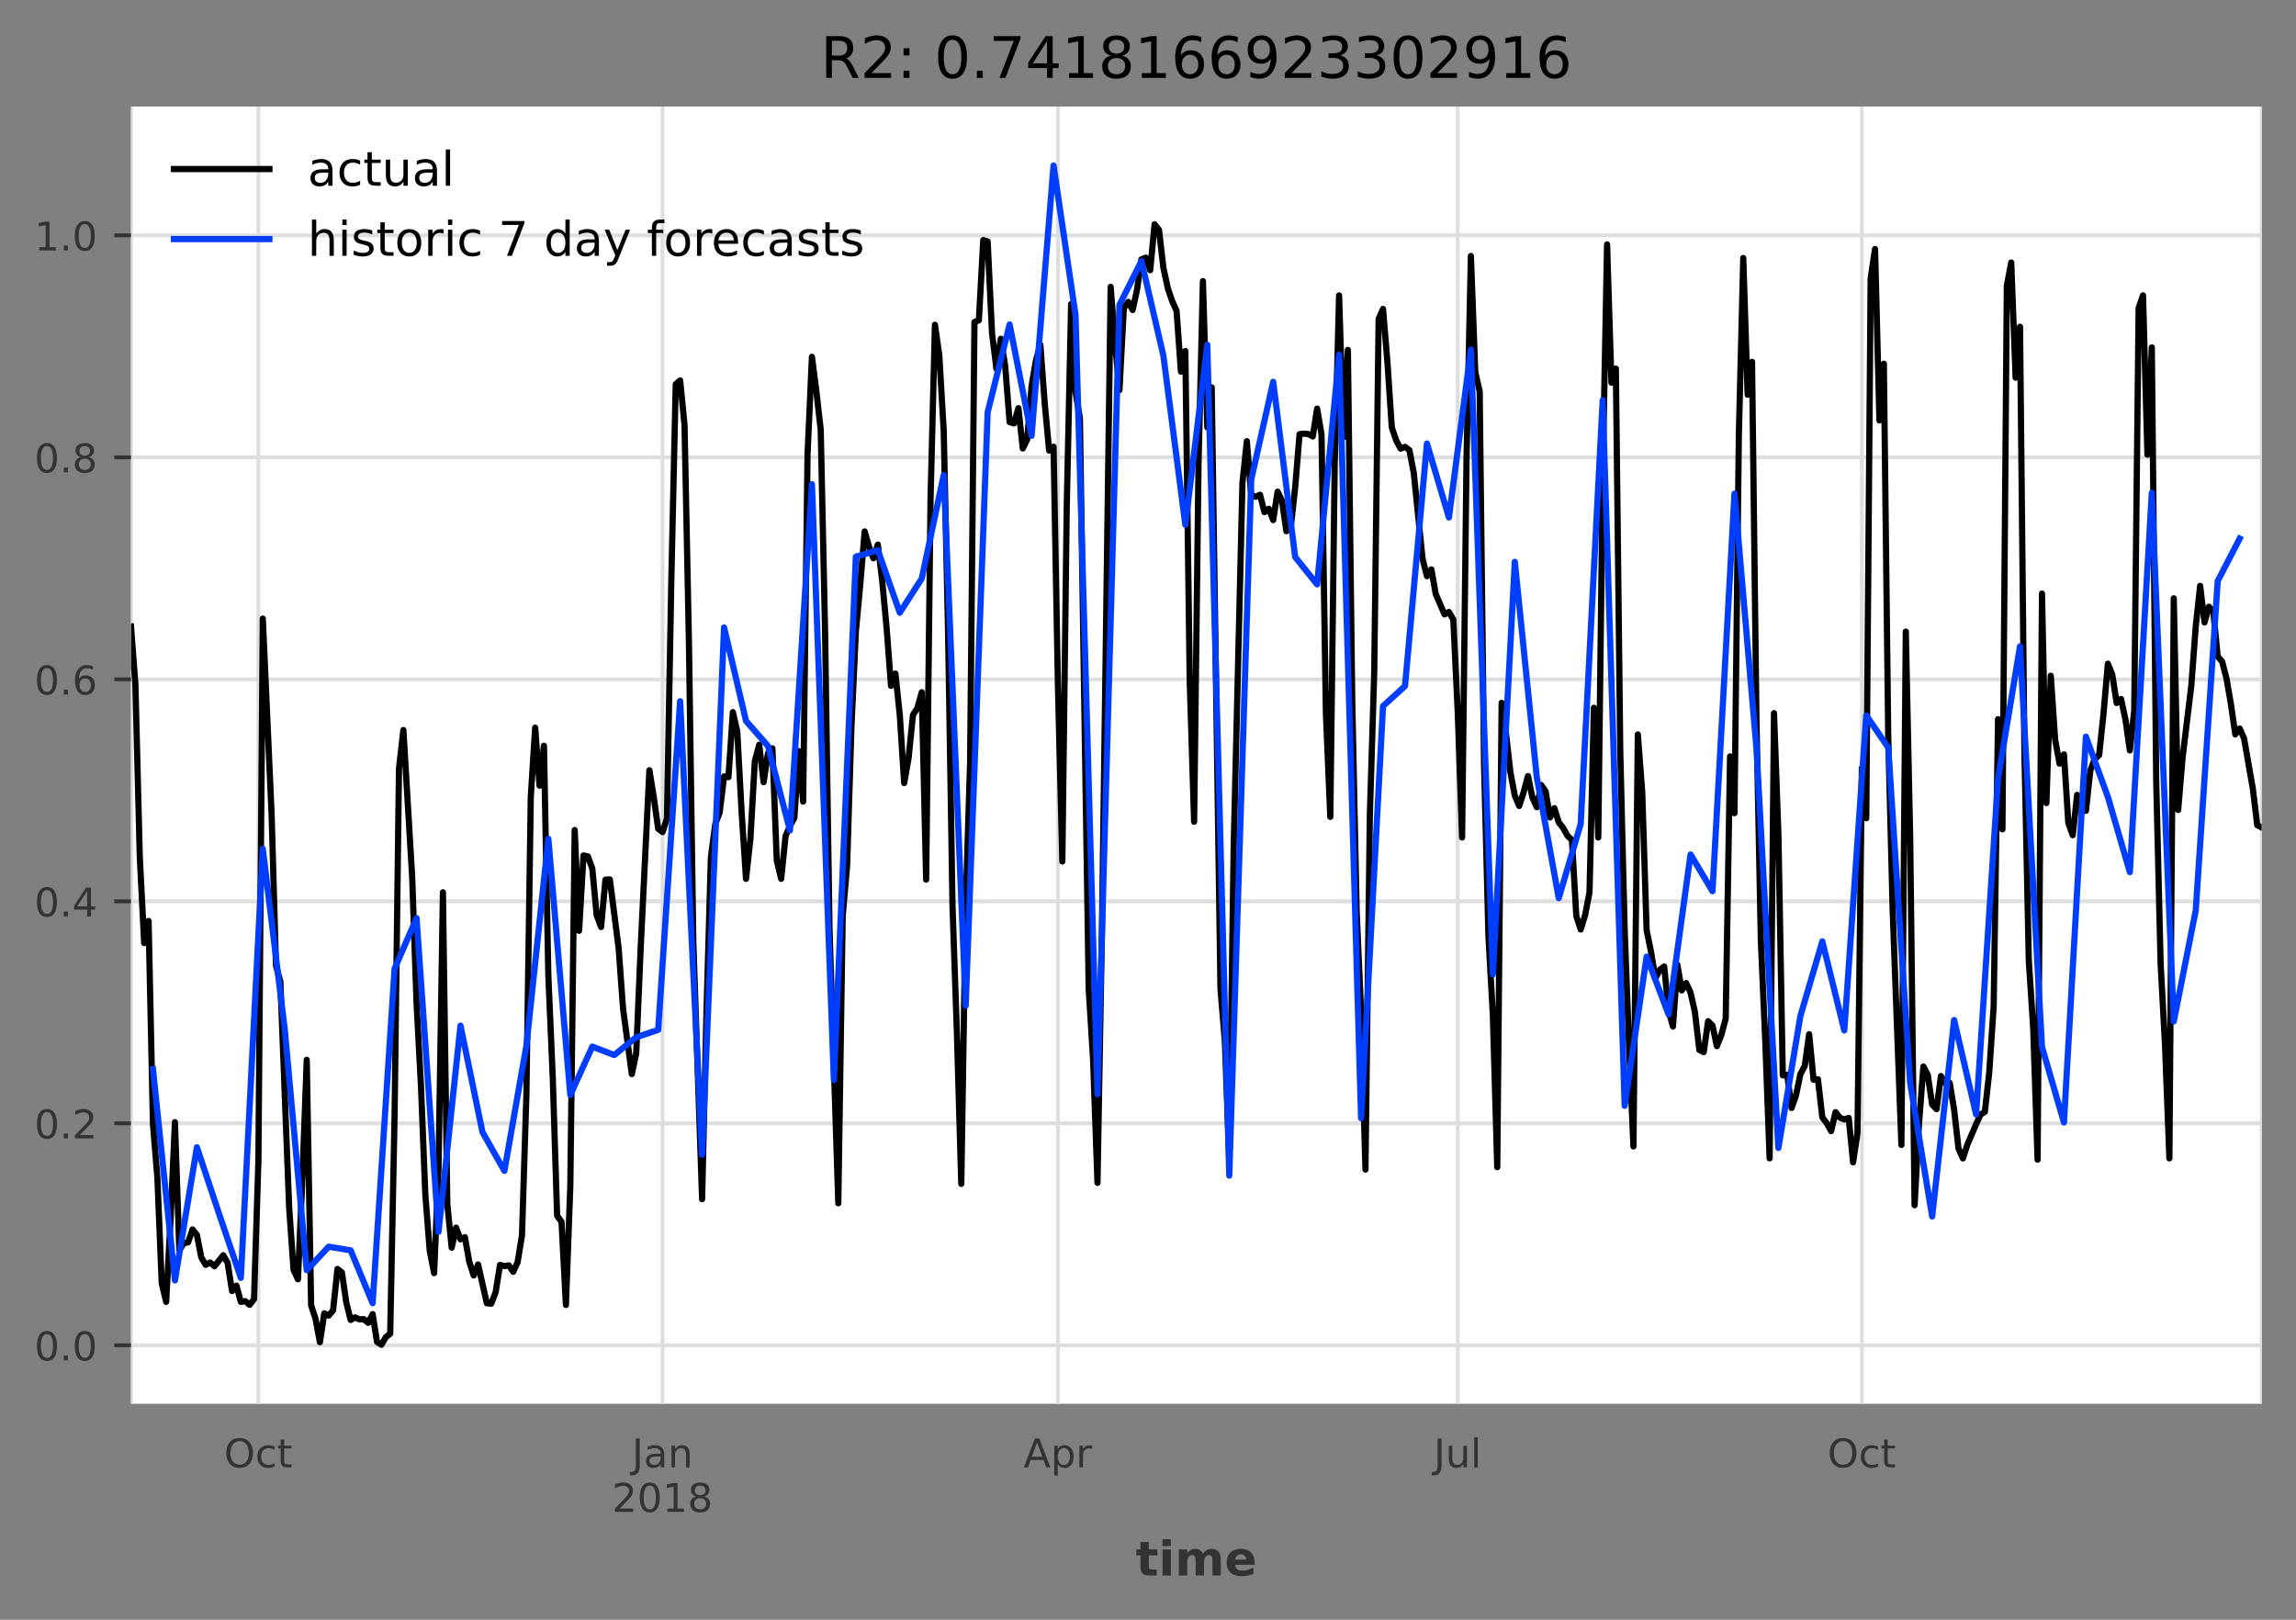 <?xml version="1.0" encoding="utf-8" standalone="no"?>
<!DOCTYPE svg PUBLIC "-//W3C//DTD SVG 1.1//EN"
  "http://www.w3.org/Graphics/SVG/1.1/DTD/svg11.dtd">
<!-- Created with matplotlib (https://matplotlib.org/) -->
<svg height="339.386pt" version="1.1" viewBox="0 0 481.047 339.386" width="481.047pt" xmlns="http://www.w3.org/2000/svg" xmlns:xlink="http://www.w3.org/1999/xlink">
 <rect x="0" y="0" width="481.047" height="339.386" fill="#808080" stroke="none"/>
 <defs>
  <style type="text/css">
*{stroke-linecap:butt;stroke-linejoin:round;}
  </style>
 </defs>
 <g id="figure_1">
  <g id="patch_1">
   <path d="M 0 339.386 
L 481.047 339.386 
L 481.047 0 
L 0 0 
z
" style="fill:none;"/>
  </g>
  <g id="axes_1">
   <g id="patch_2">
    <path d="M 27.447 294.118 
L 473.847 294.118 
L 473.847 22.318 
L 27.447 22.318 
z
" style="fill:#ffffff;"/>
   </g>
   <g id="matplotlib.axis_1">
    <g id="xtick_1">
     <g id="line2d_1">
      <path clip-path="url(#p803ce0ea42)" d="M 27.447 294.118 
L 27.447 22.318 
" style="fill:none;stroke:#dedede;stroke-linecap:square;stroke-width:0.8;"/>
     </g>
    </g>
    <g id="xtick_2">
     <g id="line2d_2">
      <path clip-path="url(#p803ce0ea42)" d="M 54.139 294.118 
L 54.139 22.318 
" style="fill:none;stroke:#dedede;stroke-linecap:square;stroke-width:0.8;"/>
     </g>
     <g id="text_1">
      <!-- Oct -->
      <defs>
       <path d="M 39.406 66.219 
Q 28.656 66.219 22.328 58.203 
Q 16.016 50.203 16.016 36.375 
Q 16.016 22.609 22.328 14.594 
Q 28.656 6.594 39.406 6.594 
Q 50.141 6.594 56.422 14.594 
Q 62.703 22.609 62.703 36.375 
Q 62.703 50.203 56.422 58.203 
Q 50.141 66.219 39.406 66.219 
z
M 39.406 74.219 
Q 54.734 74.219 63.906 63.938 
Q 73.094 53.656 73.094 36.375 
Q 73.094 19.141 63.906 8.859 
Q 54.734 -1.422 39.406 -1.422 
Q 24.031 -1.422 14.812 8.828 
Q 5.609 19.094 5.609 36.375 
Q 5.609 53.656 14.812 63.938 
Q 24.031 74.219 39.406 74.219 
z
" id="DejaVuSans-79"/>
       <path d="M 48.781 52.594 
L 48.781 44.188 
Q 44.969 46.297 41.141 47.344 
Q 37.312 48.391 33.406 48.391 
Q 24.656 48.391 19.812 42.844 
Q 14.984 37.312 14.984 27.297 
Q 14.984 17.281 19.812 11.734 
Q 24.656 6.203 33.406 6.203 
Q 37.312 6.203 41.141 7.25 
Q 44.969 8.297 48.781 10.406 
L 48.781 2.094 
Q 45.016 0.344 40.984 -0.531 
Q 36.969 -1.422 32.422 -1.422 
Q 20.062 -1.422 12.781 6.344 
Q 5.516 14.109 5.516 27.297 
Q 5.516 40.672 12.859 48.328 
Q 20.219 56 33.016 56 
Q 37.156 56 41.109 55.141 
Q 45.062 54.297 48.781 52.594 
z
" id="DejaVuSans-99"/>
       <path d="M 18.312 70.219 
L 18.312 54.688 
L 36.812 54.688 
L 36.812 47.703 
L 18.312 47.703 
L 18.312 18.016 
Q 18.312 11.328 20.141 9.422 
Q 21.969 7.516 27.594 7.516 
L 36.812 7.516 
L 36.812 0 
L 27.594 0 
Q 17.188 0 13.234 3.875 
Q 9.281 7.766 9.281 18.016 
L 9.281 47.703 
L 2.688 47.703 
L 2.688 54.688 
L 9.281 54.688 
L 9.281 70.219 
z
" id="DejaVuSans-116"/>
      </defs>
      <g style="fill:#333333;" transform="translate(46.938 307.448)scale(0.083 -0.083)">
       <use xlink:href="#DejaVuSans-79"/>
       <use x="78.711" xlink:href="#DejaVuSans-99"/>
       <use x="133.691" xlink:href="#DejaVuSans-116"/>
      </g>
     </g>
    </g>
    <g id="xtick_3">
     <g id="line2d_3">
      <path clip-path="url(#p803ce0ea42)" d="M 138.817 294.118 
L 138.817 22.318 
" style="fill:none;stroke:#dedede;stroke-linecap:square;stroke-width:0.8;"/>
     </g>
     <g id="text_2">
      <!-- Jan -->
      <defs>
       <path d="M 9.812 72.906 
L 19.672 72.906 
L 19.672 5.078 
Q 19.672 -8.109 14.672 -14.062 
Q 9.672 -20.016 -1.422 -20.016 
L -5.172 -20.016 
L -5.172 -11.719 
L -2.094 -11.719 
Q 4.438 -11.719 7.125 -8.047 
Q 9.812 -4.391 9.812 5.078 
z
" id="DejaVuSans-74"/>
       <path d="M 34.281 27.484 
Q 23.391 27.484 19.188 25 
Q 14.984 22.516 14.984 16.5 
Q 14.984 11.719 18.141 8.906 
Q 21.297 6.109 26.703 6.109 
Q 34.188 6.109 38.703 11.406 
Q 43.219 16.703 43.219 25.484 
L 43.219 27.484 
z
M 52.203 31.203 
L 52.203 0 
L 43.219 0 
L 43.219 8.297 
Q 40.141 3.328 35.547 0.953 
Q 30.953 -1.422 24.312 -1.422 
Q 15.922 -1.422 10.953 3.297 
Q 6 8.016 6 15.922 
Q 6 25.141 12.172 29.828 
Q 18.359 34.516 30.609 34.516 
L 43.219 34.516 
L 43.219 35.406 
Q 43.219 41.609 39.141 45 
Q 35.062 48.391 27.688 48.391 
Q 23 48.391 18.547 47.266 
Q 14.109 46.141 10.016 43.891 
L 10.016 52.203 
Q 14.938 54.109 19.578 55.047 
Q 24.219 56 28.609 56 
Q 40.484 56 46.344 49.844 
Q 52.203 43.703 52.203 31.203 
z
" id="DejaVuSans-97"/>
       <path d="M 54.891 33.016 
L 54.891 0 
L 45.906 0 
L 45.906 32.719 
Q 45.906 40.484 42.875 44.328 
Q 39.844 48.188 33.797 48.188 
Q 26.516 48.188 22.312 43.547 
Q 18.109 38.922 18.109 30.906 
L 18.109 0 
L 9.078 0 
L 9.078 54.688 
L 18.109 54.688 
L 18.109 46.188 
Q 21.344 51.125 25.703 53.562 
Q 30.078 56 35.797 56 
Q 45.219 56 50.047 50.172 
Q 54.891 44.344 54.891 33.016 
z
" id="DejaVuSans-110"/>
      </defs>
      <g style="fill:#333333;" transform="translate(132.397 307.448)scale(0.083 -0.083)">
       <use xlink:href="#DejaVuSans-74"/>
       <use x="29.492" xlink:href="#DejaVuSans-97"/>
       <use x="90.771" xlink:href="#DejaVuSans-110"/>
      </g>
      <!-- 2018 -->
      <defs>
       <path d="M 19.188 8.297 
L 53.609 8.297 
L 53.609 0 
L 7.328 0 
L 7.328 8.297 
Q 12.938 14.109 22.625 23.891 
Q 32.328 33.688 34.812 36.531 
Q 39.547 41.844 41.422 45.531 
Q 43.312 49.219 43.312 52.781 
Q 43.312 58.594 39.234 62.25 
Q 35.156 65.922 28.609 65.922 
Q 23.969 65.922 18.812 64.312 
Q 13.672 62.703 7.812 59.422 
L 7.812 69.391 
Q 13.766 71.781 18.938 73 
Q 24.125 74.219 28.422 74.219 
Q 39.75 74.219 46.484 68.547 
Q 53.219 62.891 53.219 53.422 
Q 53.219 48.922 51.531 44.891 
Q 49.859 40.875 45.406 35.406 
Q 44.188 33.984 37.641 27.219 
Q 31.109 20.453 19.188 8.297 
z
" id="DejaVuSans-50"/>
       <path d="M 31.781 66.406 
Q 24.172 66.406 20.328 58.906 
Q 16.5 51.422 16.5 36.375 
Q 16.5 21.391 20.328 13.891 
Q 24.172 6.391 31.781 6.391 
Q 39.453 6.391 43.281 13.891 
Q 47.125 21.391 47.125 36.375 
Q 47.125 51.422 43.281 58.906 
Q 39.453 66.406 31.781 66.406 
z
M 31.781 74.219 
Q 44.047 74.219 50.516 64.516 
Q 56.984 54.828 56.984 36.375 
Q 56.984 17.969 50.516 8.266 
Q 44.047 -1.422 31.781 -1.422 
Q 19.531 -1.422 13.062 8.266 
Q 6.594 17.969 6.594 36.375 
Q 6.594 54.828 13.062 64.516 
Q 19.531 74.219 31.781 74.219 
z
" id="DejaVuSans-48"/>
       <path d="M 12.406 8.297 
L 28.516 8.297 
L 28.516 63.922 
L 10.984 60.406 
L 10.984 69.391 
L 28.422 72.906 
L 38.281 72.906 
L 38.281 8.297 
L 54.391 8.297 
L 54.391 0 
L 12.406 0 
z
" id="DejaVuSans-49"/>
       <path d="M 31.781 34.625 
Q 24.75 34.625 20.719 30.859 
Q 16.703 27.094 16.703 20.516 
Q 16.703 13.922 20.719 10.156 
Q 24.75 6.391 31.781 6.391 
Q 38.812 6.391 42.859 10.172 
Q 46.922 13.969 46.922 20.516 
Q 46.922 27.094 42.891 30.859 
Q 38.875 34.625 31.781 34.625 
z
M 21.922 38.812 
Q 15.578 40.375 12.031 44.719 
Q 8.5 49.078 8.5 55.328 
Q 8.5 64.062 14.719 69.141 
Q 20.953 74.219 31.781 74.219 
Q 42.672 74.219 48.875 69.141 
Q 55.078 64.062 55.078 55.328 
Q 55.078 49.078 51.531 44.719 
Q 48 40.375 41.703 38.812 
Q 48.828 37.156 52.797 32.312 
Q 56.781 27.484 56.781 20.516 
Q 56.781 9.906 50.312 4.234 
Q 43.844 -1.422 31.781 -1.422 
Q 19.734 -1.422 13.25 4.234 
Q 6.781 9.906 6.781 20.516 
Q 6.781 27.484 10.781 32.312 
Q 14.797 37.156 21.922 38.812 
z
M 18.312 54.391 
Q 18.312 48.734 21.844 45.562 
Q 25.391 42.391 31.781 42.391 
Q 38.141 42.391 41.719 45.562 
Q 45.312 48.734 45.312 54.391 
Q 45.312 60.062 41.719 63.234 
Q 38.141 66.406 31.781 66.406 
Q 25.391 66.406 21.844 63.234 
Q 18.312 60.062 18.312 54.391 
z
" id="DejaVuSans-56"/>
      </defs>
      <g style="fill:#333333;" transform="translate(128.217 316.775)scale(0.083 -0.083)">
       <use xlink:href="#DejaVuSans-50"/>
       <use x="63.623" xlink:href="#DejaVuSans-48"/>
       <use x="127.246" xlink:href="#DejaVuSans-49"/>
       <use x="190.869" xlink:href="#DejaVuSans-56"/>
      </g>
     </g>
    </g>
    <g id="xtick_4">
     <g id="line2d_4">
      <path clip-path="url(#p803ce0ea42)" d="M 221.654 294.118 
L 221.654 22.318 
" style="fill:none;stroke:#dedede;stroke-linecap:square;stroke-width:0.8;"/>
     </g>
     <g id="text_3">
      <!-- Apr -->
      <defs>
       <path d="M 34.188 63.188 
L 20.797 26.906 
L 47.609 26.906 
z
M 28.609 72.906 
L 39.797 72.906 
L 67.578 0 
L 57.328 0 
L 50.688 18.703 
L 17.828 18.703 
L 11.188 0 
L 0.781 0 
z
" id="DejaVuSans-65"/>
       <path d="M 18.109 8.203 
L 18.109 -20.797 
L 9.078 -20.797 
L 9.078 54.688 
L 18.109 54.688 
L 18.109 46.391 
Q 20.953 51.266 25.266 53.625 
Q 29.594 56 35.594 56 
Q 45.562 56 51.781 48.094 
Q 58.016 40.188 58.016 27.297 
Q 58.016 14.406 51.781 6.484 
Q 45.562 -1.422 35.594 -1.422 
Q 29.594 -1.422 25.266 0.953 
Q 20.953 3.328 18.109 8.203 
z
M 48.688 27.297 
Q 48.688 37.203 44.609 42.844 
Q 40.531 48.484 33.406 48.484 
Q 26.266 48.484 22.188 42.844 
Q 18.109 37.203 18.109 27.297 
Q 18.109 17.391 22.188 11.75 
Q 26.266 6.109 33.406 6.109 
Q 40.531 6.109 44.609 11.75 
Q 48.688 17.391 48.688 27.297 
z
" id="DejaVuSans-112"/>
       <path d="M 41.109 46.297 
Q 39.594 47.172 37.812 47.578 
Q 36.031 48 33.891 48 
Q 26.266 48 22.188 43.047 
Q 18.109 38.094 18.109 28.812 
L 18.109 0 
L 9.078 0 
L 9.078 54.688 
L 18.109 54.688 
L 18.109 46.188 
Q 20.953 51.172 25.484 53.578 
Q 30.031 56 36.531 56 
Q 37.453 56 38.578 55.875 
Q 39.703 55.766 41.062 55.516 
z
" id="DejaVuSans-114"/>
      </defs>
      <g style="fill:#333333;" transform="translate(214.449 307.448)scale(0.083 -0.083)">
       <use xlink:href="#DejaVuSans-65"/>
       <use x="68.408" xlink:href="#DejaVuSans-112"/>
       <use x="131.885" xlink:href="#DejaVuSans-114"/>
      </g>
     </g>
    </g>
    <g id="xtick_5">
     <g id="line2d_5">
      <path clip-path="url(#p803ce0ea42)" d="M 305.412 294.118 
L 305.412 22.318 
" style="fill:none;stroke:#dedede;stroke-linecap:square;stroke-width:0.8;"/>
     </g>
     <g id="text_4">
      <!-- Jul -->
      <defs>
       <path d="M 8.5 21.578 
L 8.5 54.688 
L 17.484 54.688 
L 17.484 21.922 
Q 17.484 14.156 20.5 10.266 
Q 23.531 6.391 29.594 6.391 
Q 36.859 6.391 41.078 11.031 
Q 45.312 15.672 45.312 23.688 
L 45.312 54.688 
L 54.297 54.688 
L 54.297 0 
L 45.312 0 
L 45.312 8.406 
Q 42.047 3.422 37.719 1 
Q 33.406 -1.422 27.688 -1.422 
Q 18.266 -1.422 13.375 4.438 
Q 8.5 10.297 8.5 21.578 
z
M 31.109 56 
z
" id="DejaVuSans-117"/>
       <path d="M 9.422 75.984 
L 18.406 75.984 
L 18.406 0 
L 9.422 0 
z
" id="DejaVuSans-108"/>
      </defs>
      <g style="fill:#333333;" transform="translate(300.387 307.448)scale(0.083 -0.083)">
       <use xlink:href="#DejaVuSans-74"/>
       <use x="29.492" xlink:href="#DejaVuSans-117"/>
       <use x="92.871" xlink:href="#DejaVuSans-108"/>
      </g>
     </g>
    </g>
    <g id="xtick_6">
     <g id="line2d_6">
      <path clip-path="url(#p803ce0ea42)" d="M 390.09 294.118 
L 390.09 22.318 
" style="fill:none;stroke:#dedede;stroke-linecap:square;stroke-width:0.8;"/>
     </g>
     <g id="text_5">
      <!-- Oct -->
      <g style="fill:#333333;" transform="translate(382.888 307.448)scale(0.083 -0.083)">
       <use xlink:href="#DejaVuSans-79"/>
       <use x="78.711" xlink:href="#DejaVuSans-99"/>
       <use x="133.691" xlink:href="#DejaVuSans-116"/>
      </g>
     </g>
    </g>
    <g id="xtick_7">
     <g id="line2d_7">
      <path clip-path="url(#p803ce0ea42)" d="M 473.847 294.118 
L 473.847 22.318 
" style="fill:none;stroke:#dedede;stroke-linecap:square;stroke-width:0.8;"/>
     </g>
    </g>
    <g id="xtick_8"/>
    <g id="xtick_9"/>
    <g id="xtick_10"/>
    <g id="xtick_11"/>
    <g id="xtick_12"/>
    <g id="xtick_13"/>
    <g id="xtick_14"/>
    <g id="xtick_15"/>
    <g id="xtick_16"/>
    <g id="xtick_17"/>
    <g id="text_6">
     <!-- time -->
     <defs>
      <path d="M 27.484 70.219 
L 27.484 54.688 
L 45.516 54.688 
L 45.516 42.188 
L 27.484 42.188 
L 27.484 19 
Q 27.484 15.188 29 13.844 
Q 30.516 12.5 35.016 12.5 
L 44 12.5 
L 44 0 
L 29 0 
Q 18.656 0 14.328 4.312 
Q 10.016 8.641 10.016 19 
L 10.016 42.188 
L 1.312 42.188 
L 1.312 54.688 
L 10.016 54.688 
L 10.016 70.219 
z
" id="DejaVuSans-Bold-116"/>
      <path d="M 8.406 54.688 
L 25.875 54.688 
L 25.875 0 
L 8.406 0 
z
M 8.406 75.984 
L 25.875 75.984 
L 25.875 61.719 
L 8.406 61.719 
z
" id="DejaVuSans-Bold-105"/>
      <path d="M 59.078 45.609 
Q 62.406 50.688 66.969 53.344 
Q 71.531 56 77 56 
Q 86.422 56 91.359 50.188 
Q 96.297 44.391 96.297 33.297 
L 96.297 0 
L 78.719 0 
L 78.719 28.516 
Q 78.766 29.156 78.781 29.828 
Q 78.812 30.516 78.812 31.781 
Q 78.812 37.594 77.094 40.203 
Q 75.391 42.828 71.578 42.828 
Q 66.609 42.828 63.891 38.719 
Q 61.188 34.625 61.078 26.859 
L 61.078 0 
L 43.5 0 
L 43.5 28.516 
Q 43.5 37.594 41.938 40.203 
Q 40.375 42.828 36.375 42.828 
Q 31.344 42.828 28.609 38.703 
Q 25.875 34.578 25.875 26.906 
L 25.875 0 
L 8.297 0 
L 8.297 54.688 
L 25.875 54.688 
L 25.875 46.688 
Q 29.109 51.312 33.281 53.656 
Q 37.453 56 42.484 56 
Q 48.141 56 52.484 53.266 
Q 56.844 50.531 59.078 45.609 
z
" id="DejaVuSans-Bold-109"/>
      <path d="M 62.984 27.484 
L 62.984 22.516 
L 22.125 22.516 
Q 22.75 16.359 26.562 13.281 
Q 30.375 10.203 37.203 10.203 
Q 42.719 10.203 48.5 11.844 
Q 54.297 13.484 60.406 16.797 
L 60.406 3.328 
Q 54.203 0.984 48 -0.219 
Q 41.797 -1.422 35.594 -1.422 
Q 20.75 -1.422 12.516 6.125 
Q 4.297 13.672 4.297 27.297 
Q 4.297 40.672 12.375 48.328 
Q 20.453 56 34.625 56 
Q 47.516 56 55.25 48.234 
Q 62.984 40.484 62.984 27.484 
z
M 45.016 33.297 
Q 45.016 38.281 42.109 41.328 
Q 39.203 44.391 34.516 44.391 
Q 29.438 44.391 26.266 41.531 
Q 23.094 38.672 22.312 33.297 
z
" id="DejaVuSans-Bold-101"/>
     </defs>
     <g style="fill:#333333;" transform="translate(237.942 330.106)scale(0.1 -0.1)">
      <use xlink:href="#DejaVuSans-Bold-116"/>
      <use x="47.803" xlink:href="#DejaVuSans-Bold-105"/>
      <use x="82.08" xlink:href="#DejaVuSans-Bold-109"/>
      <use x="186.279" xlink:href="#DejaVuSans-Bold-101"/>
     </g>
    </g>
   </g>
   <g id="matplotlib.axis_2">
    <g id="ytick_1">
     <g id="line2d_8">
      <path clip-path="url(#p803ce0ea42)" d="M 27.447 281.87 
L 473.847 281.87 
" style="fill:none;stroke:#dedede;stroke-linecap:square;stroke-width:0.8;"/>
     </g>
     <g id="line2d_9">
      <defs>
       <path d="M 0 0 
L -3.5 0 
" id="m6a0409581c" style="stroke:#333333;stroke-width:0.8;"/>
      </defs>
      <g>
       <use style="fill:#333333;stroke:#333333;stroke-width:0.8;" x="27.447" xlink:href="#m6a0409581c" y="281.87"/>
      </g>
     </g>
     <g id="text_7">
      <!-- 0.0 -->
      <defs>
       <path d="M 10.688 12.406 
L 21 12.406 
L 21 0 
L 10.688 0 
z
" id="DejaVuSans-46"/>
      </defs>
      <g style="fill:#333333;" transform="translate(7.2 285.035)scale(0.083 -0.083)">
       <use xlink:href="#DejaVuSans-48"/>
       <use x="63.623" xlink:href="#DejaVuSans-46"/>
       <use x="95.41" xlink:href="#DejaVuSans-48"/>
      </g>
     </g>
    </g>
    <g id="ytick_2">
     <g id="line2d_10">
      <path clip-path="url(#p803ce0ea42)" d="M 27.447 235.358 
L 473.847 235.358 
" style="fill:none;stroke:#dedede;stroke-linecap:square;stroke-width:0.8;"/>
     </g>
     <g id="line2d_11">
      <g>
       <use style="fill:#333333;stroke:#333333;stroke-width:0.8;" x="27.447" xlink:href="#m6a0409581c" y="235.358"/>
      </g>
     </g>
     <g id="text_8">
      <!-- 0.2 -->
      <g style="fill:#333333;" transform="translate(7.2 238.523)scale(0.083 -0.083)">
       <use xlink:href="#DejaVuSans-48"/>
       <use x="63.623" xlink:href="#DejaVuSans-46"/>
       <use x="95.41" xlink:href="#DejaVuSans-50"/>
      </g>
     </g>
    </g>
    <g id="ytick_3">
     <g id="line2d_12">
      <path clip-path="url(#p803ce0ea42)" d="M 27.447 188.847 
L 473.847 188.847 
" style="fill:none;stroke:#dedede;stroke-linecap:square;stroke-width:0.8;"/>
     </g>
     <g id="line2d_13">
      <g>
       <use style="fill:#333333;stroke:#333333;stroke-width:0.8;" x="27.447" xlink:href="#m6a0409581c" y="188.847"/>
      </g>
     </g>
     <g id="text_9">
      <!-- 0.4 -->
      <defs>
       <path d="M 37.797 64.312 
L 12.891 25.391 
L 37.797 25.391 
z
M 35.203 72.906 
L 47.609 72.906 
L 47.609 25.391 
L 58.016 25.391 
L 58.016 17.188 
L 47.609 17.188 
L 47.609 0 
L 37.797 0 
L 37.797 17.188 
L 4.891 17.188 
L 4.891 26.703 
z
" id="DejaVuSans-52"/>
      </defs>
      <g style="fill:#333333;" transform="translate(7.2 192.012)scale(0.083 -0.083)">
       <use xlink:href="#DejaVuSans-48"/>
       <use x="63.623" xlink:href="#DejaVuSans-46"/>
       <use x="95.41" xlink:href="#DejaVuSans-52"/>
      </g>
     </g>
    </g>
    <g id="ytick_4">
     <g id="line2d_14">
      <path clip-path="url(#p803ce0ea42)" d="M 27.447 142.335 
L 473.847 142.335 
" style="fill:none;stroke:#dedede;stroke-linecap:square;stroke-width:0.8;"/>
     </g>
     <g id="line2d_15">
      <g>
       <use style="fill:#333333;stroke:#333333;stroke-width:0.8;" x="27.447" xlink:href="#m6a0409581c" y="142.335"/>
      </g>
     </g>
     <g id="text_10">
      <!-- 0.6 -->
      <defs>
       <path d="M 33.016 40.375 
Q 26.375 40.375 22.484 35.828 
Q 18.609 31.297 18.609 23.391 
Q 18.609 15.531 22.484 10.953 
Q 26.375 6.391 33.016 6.391 
Q 39.656 6.391 43.531 10.953 
Q 47.406 15.531 47.406 23.391 
Q 47.406 31.297 43.531 35.828 
Q 39.656 40.375 33.016 40.375 
z
M 52.594 71.297 
L 52.594 62.312 
Q 48.875 64.062 45.094 64.984 
Q 41.312 65.922 37.594 65.922 
Q 27.828 65.922 22.672 59.328 
Q 17.531 52.734 16.797 39.406 
Q 19.672 43.656 24.016 45.922 
Q 28.375 48.188 33.594 48.188 
Q 44.578 48.188 50.953 41.516 
Q 57.328 34.859 57.328 23.391 
Q 57.328 12.156 50.688 5.359 
Q 44.047 -1.422 33.016 -1.422 
Q 20.359 -1.422 13.672 8.266 
Q 6.984 17.969 6.984 36.375 
Q 6.984 53.656 15.188 63.938 
Q 23.391 74.219 37.203 74.219 
Q 40.922 74.219 44.703 73.484 
Q 48.484 72.75 52.594 71.297 
z
" id="DejaVuSans-54"/>
      </defs>
      <g style="fill:#333333;" transform="translate(7.2 145.5)scale(0.083 -0.083)">
       <use xlink:href="#DejaVuSans-48"/>
       <use x="63.623" xlink:href="#DejaVuSans-46"/>
       <use x="95.41" xlink:href="#DejaVuSans-54"/>
      </g>
     </g>
    </g>
    <g id="ytick_5">
     <g id="line2d_16">
      <path clip-path="url(#p803ce0ea42)" d="M 27.447 95.824 
L 473.847 95.824 
" style="fill:none;stroke:#dedede;stroke-linecap:square;stroke-width:0.8;"/>
     </g>
     <g id="line2d_17">
      <g>
       <use style="fill:#333333;stroke:#333333;stroke-width:0.8;" x="27.447" xlink:href="#m6a0409581c" y="95.824"/>
      </g>
     </g>
     <g id="text_11">
      <!-- 0.8 -->
      <g style="fill:#333333;" transform="translate(7.2 98.989)scale(0.083 -0.083)">
       <use xlink:href="#DejaVuSans-48"/>
       <use x="63.623" xlink:href="#DejaVuSans-46"/>
       <use x="95.41" xlink:href="#DejaVuSans-56"/>
      </g>
     </g>
    </g>
    <g id="ytick_6">
     <g id="line2d_18">
      <path clip-path="url(#p803ce0ea42)" d="M 27.447 49.312 
L 473.847 49.312 
" style="fill:none;stroke:#dedede;stroke-linecap:square;stroke-width:0.8;"/>
     </g>
     <g id="line2d_19">
      <g>
       <use style="fill:#333333;stroke:#333333;stroke-width:0.8;" x="27.447" xlink:href="#m6a0409581c" y="49.312"/>
      </g>
     </g>
     <g id="text_12">
      <!-- 1.0 -->
      <g style="fill:#333333;" transform="translate(7.2 52.477)scale(0.083 -0.083)">
       <use xlink:href="#DejaVuSans-49"/>
       <use x="63.623" xlink:href="#DejaVuSans-46"/>
       <use x="95.41" xlink:href="#DejaVuSans-48"/>
      </g>
     </g>
    </g>
   </g>
   <g id="line2d_20">
    <path clip-path="url(#p803ce0ea42)" d="M 27.447 131.256 
L 28.368 143.43 
L 29.288 179.551 
L 30.209 197.596 
L 31.129 192.962 
L 32.049 235.542 
L 32.97 246.704 
L 33.89 268.884 
L 34.811 272.769 
L 35.731 255.673 
L 36.651 235.117 
L 37.572 261.944 
L 38.492 260.495 
L 39.413 260.295 
L 40.333 257.603 
L 41.253 258.746 
L 42.174 263.462 
L 43.094 265.018 
L 44.015 264.524 
L 44.935 265.305 
L 46.776 263 
L 47.696 264.612 
L 48.617 270.502 
L 49.537 269.371 
L 50.458 272.775 
L 51.378 272.619 
L 52.298 273.394 
L 53.219 272.219 
L 54.139 243.218 
L 55.06 129.613 
L 56.9 170.432 
L 57.821 202.306 
L 58.741 205.685 
L 60.582 252.994 
L 61.503 266.067 
L 62.423 268.041 
L 63.343 247.154 
L 64.264 222.056 
L 65.184 273.494 
L 66.105 276.298 
L 67.025 281.22 
L 67.945 275.174 
L 68.866 275.649 
L 69.786 274.555 
L 70.707 265.88 
L 71.627 266.592 
L 72.548 272.875 
L 73.468 276.561 
L 74.388 276.017 
L 75.309 276.436 
L 76.229 276.392 
L 77.15 277.173 
L 78.07 275.33 
L 78.99 281.158 
L 79.911 281.764 
L 80.831 280.177 
L 81.752 279.434 
L 82.672 233.681 
L 83.592 161.069 
L 84.513 152.949 
L 86.354 183.655 
L 87.274 210.201 
L 88.195 227.403 
L 89.115 250.295 
L 90.035 262.088 
L 90.956 266.748 
L 91.876 244.805 
L 92.797 186.953 
L 93.717 252.3 
L 94.637 261.414 
L 95.558 257.216 
L 96.478 259.665 
L 97.399 259.209 
L 98.319 264.362 
L 99.239 267.235 
L 100.16 264.936 
L 102.001 273.063 
L 102.921 273.15 
L 103.842 270.77 
L 104.762 265.024 
L 105.682 265.28 
L 106.603 265.124 
L 107.523 266.467 
L 108.444 264.474 
L 109.364 258.815 
L 110.284 229.489 
L 111.205 166.978 
L 112.125 152.468 
L 113.046 164.617 
L 113.966 156.253 
L 114.886 204.43 
L 115.807 225.717 
L 116.727 254.736 
L 117.648 255.992 
L 118.568 273.425 
L 119.489 248.478 
L 120.409 173.911 
L 121.329 195.023 
L 122.25 179.233 
L 123.17 179.433 
L 124.091 181.968 
L 125.011 191.756 
L 125.931 194.236 
L 126.852 184.311 
L 127.772 184.261 
L 129.613 198.658 
L 130.533 211.263 
L 132.374 225.042 
L 133.295 220.707 
L 134.215 198.939 
L 136.056 161.381 
L 136.976 167.015 
L 137.897 173.642 
L 138.817 174.329 
L 139.738 171.494 
L 140.658 121.181 
L 141.578 80.506 
L 142.499 79.7 
L 143.419 89.05 
L 144.34 134.416 
L 145.26 197.347 
L 147.101 251.251 
L 148.021 211.825 
L 148.942 179.614 
L 149.862 172.63 
L 150.783 170.244 
L 151.703 162.668 
L 152.623 162.836 
L 153.544 149.214 
L 154.464 153.236 
L 155.385 170.251 
L 156.305 184.142 
L 157.225 175.71 
L 158.146 159.482 
L 159.066 156.034 
L 159.987 163.892 
L 160.907 157.815 
L 161.828 156.796 
L 162.748 180.326 
L 163.668 184.136 
L 164.589 175.173 
L 165.509 173.043 
L 166.43 171.369 
L 167.35 157.377 
L 168.27 167.946 
L 169.191 95.259 
L 170.111 74.759 
L 171.032 81.892 
L 171.952 90.037 
L 172.872 132.599 
L 173.793 194.555 
L 175.634 252.119 
L 176.554 191.95 
L 177.475 181.481 
L 178.395 152.187 
L 179.315 132.336 
L 180.236 122.474 
L 181.156 111.349 
L 182.077 114.572 
L 182.997 116.971 
L 183.917 114.104 
L 184.838 121.73 
L 185.758 131.512 
L 186.679 143.698 
L 187.599 141.125 
L 188.519 149.813 
L 189.44 164.067 
L 190.36 158.826 
L 191.281 149.788 
L 192.201 148.377 
L 193.122 145.047 
L 194.042 184.305 
L 194.962 104.547 
L 195.883 68.038 
L 196.803 74.491 
L 197.724 90.318 
L 198.644 132.836 
L 199.564 189.789 
L 200.485 216.41 
L 201.405 248.047 
L 202.326 189.732 
L 203.246 159.901 
L 204.166 67.47 
L 205.087 67.108 
L 206.007 50.305 
L 206.928 50.587 
L 207.848 69.837 
L 208.769 77.27 
L 209.689 70.98 
L 210.609 76.77 
L 211.53 88.445 
L 212.45 88.713 
L 213.371 85.528 
L 214.291 93.966 
L 215.211 92.086 
L 216.132 80.862 
L 217.052 75.484 
L 217.973 72.242 
L 218.893 84.628 
L 219.813 94.41 
L 220.734 93.591 
L 221.654 143.767 
L 222.575 180.494 
L 223.495 106.371 
L 224.416 63.716 
L 225.336 81.999 
L 226.256 87.701 
L 228.097 207.153 
L 229.018 221.932 
L 229.938 247.841 
L 230.858 196.129 
L 232.699 60.106 
L 233.62 71.836 
L 234.54 81.736 
L 235.46 64.522 
L 236.381 63.248 
L 237.301 64.953 
L 238.222 60.724 
L 239.142 54.347 
L 240.063 53.978 
L 240.983 56.614 
L 241.903 46.989 
L 242.824 48.169 
L 243.744 56.071 
L 244.665 60.374 
L 245.585 63.079 
L 246.505 65.109 
L 247.426 77.87 
L 248.346 73.547 
L 249.267 142.849 
L 250.187 172.174 
L 251.108 97.17 
L 252.028 58.894 
L 252.948 89.538 
L 253.869 81.168 
L 255.71 207.234 
L 256.63 218.184 
L 257.55 243.087 
L 258.471 177.546 
L 260.312 101.131 
L 261.232 92.436 
L 262.152 103.791 
L 263.073 104.091 
L 263.993 103.66 
L 264.914 107.308 
L 265.834 106.602 
L 266.755 108.969 
L 267.675 103.011 
L 268.595 104.903 
L 269.516 111.306 
L 270.436 110.525 
L 271.357 102.142 
L 272.277 90.968 
L 273.197 90.868 
L 274.118 90.931 
L 275.038 91.449 
L 275.959 85.609 
L 276.879 91.024 
L 277.799 149.513 
L 278.72 171.156 
L 279.64 97.258 
L 280.561 61.886 
L 281.481 91.611 
L 282.402 73.31 
L 283.322 147.227 
L 284.242 191.007 
L 285.163 211.969 
L 286.083 245.055 
L 287.004 170.732 
L 287.924 140.831 
L 288.844 66.839 
L 289.765 64.728 
L 290.685 75.852 
L 291.606 89.569 
L 292.526 92.286 
L 293.446 94.004 
L 294.367 93.623 
L 295.287 94.316 
L 296.208 99.082 
L 298.049 117.108 
L 298.969 120.719 
L 299.889 119.301 
L 300.81 124.466 
L 302.651 128.732 
L 303.571 128.22 
L 304.491 129.819 
L 305.412 149.076 
L 306.332 175.472 
L 307.253 96.621 
L 308.173 53.628 
L 309.093 77.976 
L 310.014 82.005 
L 310.934 160.244 
L 311.855 196.229 
L 312.775 212.656 
L 313.696 244.549 
L 314.616 147.263 
L 315.536 153.723 
L 316.457 161.818 
L 317.377 166.715 
L 318.298 168.864 
L 319.218 165.997 
L 320.138 162.605 
L 321.059 167.096 
L 321.979 169.139 
L 322.9 164.473 
L 323.82 165.791 
L 324.74 171.269 
L 325.661 169.326 
L 326.581 172.293 
L 327.502 173.474 
L 328.422 175.129 
L 329.343 175.985 
L 330.263 191.944 
L 331.183 194.748 
L 332.104 191.738 
L 333.024 186.99 
L 333.945 148.295 
L 334.865 175.479 
L 335.785 99.594 
L 336.706 51.205 
L 337.626 80.187 
L 338.547 77.226 
L 339.467 157.327 
L 340.388 194.723 
L 341.308 219.083 
L 342.228 240.202 
L 343.149 153.879 
L 344.069 165.922 
L 344.99 194.898 
L 345.91 199.395 
L 346.83 204.973 
L 347.751 203.193 
L 348.671 202.5 
L 349.592 211.806 
L 350.512 215.079 
L 351.432 202.112 
L 352.353 207.509 
L 353.273 205.973 
L 354.194 207.965 
L 355.114 212.069 
L 356.035 219.989 
L 356.955 220.432 
L 357.875 213.968 
L 358.796 214.886 
L 359.716 219.196 
L 360.637 216.86 
L 361.557 213.43 
L 362.477 158.483 
L 363.398 170.382 
L 364.318 91.012 
L 365.239 54.047 
L 366.159 82.704 
L 367.079 75.809 
L 368 150.644 
L 368.92 196.909 
L 369.841 217.884 
L 370.761 242.7 
L 371.682 149.413 
L 372.602 174.704 
L 373.522 225.317 
L 374.443 225.167 
L 375.363 232.144 
L 376.284 229.521 
L 377.204 225.073 
L 378.124 223.324 
L 379.045 216.691 
L 379.965 226.223 
L 380.886 226.129 
L 381.806 234.112 
L 382.726 235.33 
L 383.647 236.997 
L 384.567 233.018 
L 385.488 234.18 
L 386.408 234.549 
L 387.329 234.224 
L 388.249 243.537 
L 389.169 237.41 
L 390.09 160.938 
L 391.01 171.437 
L 391.931 58.319 
L 392.851 52.173 
L 393.771 88.089 
L 394.692 76.208 
L 395.612 154.229 
L 396.533 190.401 
L 398.373 239.895 
L 399.294 132.33 
L 400.214 175.56 
L 401.135 252.531 
L 402.055 235.561 
L 402.976 223.456 
L 403.896 225.204 
L 404.816 231.426 
L 405.737 232.4 
L 406.657 225.454 
L 407.578 226.941 
L 408.498 226.903 
L 409.418 232.481 
L 410.339 240.651 
L 411.259 242.719 
L 412.18 239.858 
L 414.02 235.567 
L 414.941 233.524 
L 415.861 232.95 
L 416.782 224.611 
L 417.702 210.876 
L 418.623 150.681 
L 419.543 173.767 
L 420.463 59.862 
L 421.384 55.003 
L 422.304 79.132 
L 423.225 68.463 
L 424.145 157.621 
L 425.065 201.313 
L 425.986 215.342 
L 426.906 242.975 
L 427.827 124.36 
L 428.747 168.271 
L 429.668 141.581 
L 430.588 155.023 
L 431.508 160.001 
L 432.429 158.058 
L 433.349 172.449 
L 434.27 174.992 
L 435.19 166.54 
L 436.11 169.851 
L 437.031 169.87 
L 437.951 161.437 
L 438.872 159.026 
L 439.792 158.239 
L 440.712 149.607 
L 441.633 139.051 
L 442.553 141.35 
L 443.474 147.296 
L 444.394 146.459 
L 445.315 150.75 
L 446.235 157.234 
L 447.155 148.932 
L 448.076 64.522 
L 448.996 61.886 
L 449.917 95.272 
L 450.837 72.792 
L 451.757 163.499 
L 452.678 201.831 
L 453.598 218.833 
L 454.519 242.706 
L 455.439 125.366 
L 456.359 169.714 
L 457.28 158.739 
L 459.121 143.605 
L 460.041 131.268 
L 460.962 122.749 
L 461.882 130.413 
L 462.802 127.127 
L 463.723 128.189 
L 464.643 137.539 
L 465.564 138.589 
L 466.484 142.143 
L 467.404 147.483 
L 468.325 153.867 
L 469.245 152.63 
L 470.166 154.729 
L 472.006 165.266 
L 472.927 172.88 
L 473.847 173.373 
L 473.847 173.373 
" style="fill:none;stroke:#000000;stroke-linecap:square;stroke-width:1.3;"/>
   </g>
   <g id="line2d_21">
    <path clip-path="url(#p803ce0ea42)" d="M 32.049 224.042 
L 36.651 268.285 
L 41.253 240.374 
L 45.856 254.198 
L 50.458 267.741 
L 55.06 177.845 
L 59.662 215.704 
L 64.264 266.134 
L 68.866 261.212 
L 73.468 261.972 
L 78.07 273.051 
L 82.672 202.963 
L 87.274 192.364 
L 91.876 258.091 
L 96.478 214.902 
L 101.08 237.195 
L 105.682 245.325 
L 110.284 219.126 
L 114.886 175.757 
L 119.489 229.423 
L 124.091 219.29 
L 128.693 221.053 
L 133.295 217.326 
L 137.897 215.781 
L 142.499 146.927 
L 147.101 241.928 
L 151.703 131.466 
L 156.305 151.066 
L 160.907 156.302 
L 165.509 173.994 
L 170.111 101.452 
L 174.713 226.283 
L 179.315 116.639 
L 183.917 115.282 
L 188.519 128.372 
L 193.122 121.213 
L 197.724 99.527 
L 202.326 210.714 
L 206.928 86.372 
L 211.53 67.985 
L 216.132 91.32 
L 220.734 34.673 
L 225.336 65.973 
L 229.938 229.261 
L 234.54 63.901 
L 239.142 54.696 
L 243.744 74.507 
L 248.346 109.972 
L 252.948 72.243 
L 257.55 246.318 
L 262.152 100.457 
L 266.755 79.994 
L 271.357 116.709 
L 275.959 122.443 
L 280.561 74.327 
L 285.163 234.282 
L 289.765 147.943 
L 294.367 143.748 
L 298.969 92.925 
L 303.571 108.424 
L 308.173 73.254 
L 312.775 204.162 
L 317.377 117.719 
L 321.979 162.843 
L 326.581 188.177 
L 331.183 172.616 
L 335.785 83.853 
L 340.388 231.697 
L 344.99 200.445 
L 349.592 212.548 
L 354.194 179.035 
L 358.796 186.733 
L 363.398 103.432 
L 368 156.725 
L 372.602 240.522 
L 377.204 212.902 
L 381.806 197.244 
L 386.408 215.898 
L 391.01 149.903 
L 395.612 156.624 
L 400.214 226.967 
L 404.816 254.879 
L 409.418 213.724 
L 414.02 233.502 
L 418.623 163.112 
L 423.225 135.422 
L 427.827 219.361 
L 432.429 235.18 
L 437.031 154.348 
L 441.633 166.973 
L 446.235 182.726 
L 450.837 103.271 
L 455.439 214.01 
L 460.041 190.753 
L 464.643 121.737 
L 469.245 112.851 
" style="fill:none;stroke:#003dfd;stroke-linecap:square;stroke-width:1.3;"/>
   </g>
   <g id="text_13">
    <!-- R2: 0.7418166923302916 -->
    <defs>
     <path d="M 44.391 34.188 
Q 47.562 33.109 50.562 29.594 
Q 53.562 26.078 56.594 19.922 
L 66.609 0 
L 56 0 
L 46.688 18.703 
Q 43.062 26.031 39.672 28.422 
Q 36.281 30.812 30.422 30.812 
L 19.672 30.812 
L 19.672 0 
L 9.812 0 
L 9.812 72.906 
L 32.078 72.906 
Q 44.578 72.906 50.734 67.672 
Q 56.891 62.453 56.891 51.906 
Q 56.891 45.016 53.688 40.469 
Q 50.484 35.938 44.391 34.188 
z
M 19.672 64.797 
L 19.672 38.922 
L 32.078 38.922 
Q 39.203 38.922 42.844 42.219 
Q 46.484 45.516 46.484 51.906 
Q 46.484 58.297 42.844 61.547 
Q 39.203 64.797 32.078 64.797 
z
" id="DejaVuSans-82"/>
     <path d="M 11.719 12.406 
L 22.016 12.406 
L 22.016 0 
L 11.719 0 
z
M 11.719 51.703 
L 22.016 51.703 
L 22.016 39.312 
L 11.719 39.312 
z
" id="DejaVuSans-58"/>
     <path id="DejaVuSans-32"/>
     <path d="M 8.203 72.906 
L 55.078 72.906 
L 55.078 68.703 
L 28.609 0 
L 18.312 0 
L 43.219 64.594 
L 8.203 64.594 
z
" id="DejaVuSans-55"/>
     <path d="M 10.984 1.516 
L 10.984 10.5 
Q 14.703 8.734 18.5 7.812 
Q 22.312 6.891 25.984 6.891 
Q 35.75 6.891 40.891 13.453 
Q 46.047 20.016 46.781 33.406 
Q 43.953 29.203 39.594 26.953 
Q 35.25 24.703 29.984 24.703 
Q 19.047 24.703 12.672 31.312 
Q 6.297 37.938 6.297 49.422 
Q 6.297 60.641 12.938 67.422 
Q 19.578 74.219 30.609 74.219 
Q 43.266 74.219 49.922 64.516 
Q 56.594 54.828 56.594 36.375 
Q 56.594 19.141 48.406 8.859 
Q 40.234 -1.422 26.422 -1.422 
Q 22.703 -1.422 18.891 -0.688 
Q 15.094 0.047 10.984 1.516 
z
M 30.609 32.422 
Q 37.25 32.422 41.125 36.953 
Q 45.016 41.5 45.016 49.422 
Q 45.016 57.281 41.125 61.844 
Q 37.25 66.406 30.609 66.406 
Q 23.969 66.406 20.094 61.844 
Q 16.219 57.281 16.219 49.422 
Q 16.219 41.5 20.094 36.953 
Q 23.969 32.422 30.609 32.422 
z
" id="DejaVuSans-57"/>
     <path d="M 40.578 39.312 
Q 47.656 37.797 51.625 33 
Q 55.609 28.219 55.609 21.188 
Q 55.609 10.406 48.188 4.484 
Q 40.766 -1.422 27.094 -1.422 
Q 22.516 -1.422 17.656 -0.516 
Q 12.797 0.391 7.625 2.203 
L 7.625 11.719 
Q 11.719 9.328 16.594 8.109 
Q 21.484 6.891 26.812 6.891 
Q 36.078 6.891 40.938 10.547 
Q 45.797 14.203 45.797 21.188 
Q 45.797 27.641 41.281 31.266 
Q 36.766 34.906 28.719 34.906 
L 20.219 34.906 
L 20.219 43.016 
L 29.109 43.016 
Q 36.375 43.016 40.234 45.922 
Q 44.094 48.828 44.094 54.297 
Q 44.094 59.906 40.109 62.906 
Q 36.141 65.922 28.719 65.922 
Q 24.656 65.922 20.016 65.031 
Q 15.375 64.156 9.812 62.312 
L 9.812 71.094 
Q 15.438 72.656 20.344 73.438 
Q 25.25 74.219 29.594 74.219 
Q 40.828 74.219 47.359 69.109 
Q 53.906 64.016 53.906 55.328 
Q 53.906 49.266 50.438 45.094 
Q 46.969 40.922 40.578 39.312 
z
" id="DejaVuSans-51"/>
    </defs>
    <g transform="translate(171.928 16.318)scale(0.12 -0.12)">
     <use xlink:href="#DejaVuSans-82"/>
     <use x="69.482" xlink:href="#DejaVuSans-50"/>
     <use x="133.105" xlink:href="#DejaVuSans-58"/>
     <use x="166.797" xlink:href="#DejaVuSans-32"/>
     <use x="198.584" xlink:href="#DejaVuSans-48"/>
     <use x="262.207" xlink:href="#DejaVuSans-46"/>
     <use x="293.994" xlink:href="#DejaVuSans-55"/>
     <use x="357.617" xlink:href="#DejaVuSans-52"/>
     <use x="421.24" xlink:href="#DejaVuSans-49"/>
     <use x="484.863" xlink:href="#DejaVuSans-56"/>
     <use x="548.486" xlink:href="#DejaVuSans-49"/>
     <use x="612.109" xlink:href="#DejaVuSans-54"/>
     <use x="675.732" xlink:href="#DejaVuSans-54"/>
     <use x="739.355" xlink:href="#DejaVuSans-57"/>
     <use x="802.979" xlink:href="#DejaVuSans-50"/>
     <use x="866.602" xlink:href="#DejaVuSans-51"/>
     <use x="930.225" xlink:href="#DejaVuSans-51"/>
     <use x="993.848" xlink:href="#DejaVuSans-48"/>
     <use x="1057.471" xlink:href="#DejaVuSans-50"/>
     <use x="1121.094" xlink:href="#DejaVuSans-57"/>
     <use x="1184.717" xlink:href="#DejaVuSans-49"/>
     <use x="1248.34" xlink:href="#DejaVuSans-54"/>
    </g>
   </g>
   <g id="legend_1">
    <g id="line2d_22">
     <path d="M 36.447 35.417 
L 56.447 35.417 
" style="fill:none;stroke:#000000;stroke-linecap:square;stroke-width:1.3;"/>
    </g>
    <g id="line2d_23"/>
    <g id="text_14">
     <!-- actual -->
     <g transform="translate(64.447 38.917)scale(0.1 -0.1)">
      <use xlink:href="#DejaVuSans-97"/>
      <use x="61.279" xlink:href="#DejaVuSans-99"/>
      <use x="116.26" xlink:href="#DejaVuSans-116"/>
      <use x="155.469" xlink:href="#DejaVuSans-117"/>
      <use x="218.848" xlink:href="#DejaVuSans-97"/>
      <use x="280.127" xlink:href="#DejaVuSans-108"/>
     </g>
    </g>
    <g id="line2d_24">
     <path d="M 36.447 50.095 
L 56.447 50.095 
" style="fill:none;stroke:#003dfd;stroke-linecap:square;stroke-width:1.3;"/>
    </g>
    <g id="line2d_25"/>
    <g id="text_15">
     <!-- historic 7 day forecasts -->
     <defs>
      <path d="M 54.891 33.016 
L 54.891 0 
L 45.906 0 
L 45.906 32.719 
Q 45.906 40.484 42.875 44.328 
Q 39.844 48.188 33.797 48.188 
Q 26.516 48.188 22.312 43.547 
Q 18.109 38.922 18.109 30.906 
L 18.109 0 
L 9.078 0 
L 9.078 75.984 
L 18.109 75.984 
L 18.109 46.188 
Q 21.344 51.125 25.703 53.562 
Q 30.078 56 35.797 56 
Q 45.219 56 50.047 50.172 
Q 54.891 44.344 54.891 33.016 
z
" id="DejaVuSans-104"/>
      <path d="M 9.422 54.688 
L 18.406 54.688 
L 18.406 0 
L 9.422 0 
z
M 9.422 75.984 
L 18.406 75.984 
L 18.406 64.594 
L 9.422 64.594 
z
" id="DejaVuSans-105"/>
      <path d="M 44.281 53.078 
L 44.281 44.578 
Q 40.484 46.531 36.375 47.5 
Q 32.281 48.484 27.875 48.484 
Q 21.188 48.484 17.844 46.438 
Q 14.5 44.391 14.5 40.281 
Q 14.5 37.156 16.891 35.375 
Q 19.281 33.594 26.516 31.984 
L 29.594 31.297 
Q 39.156 29.25 43.188 25.516 
Q 47.219 21.781 47.219 15.094 
Q 47.219 7.469 41.188 3.016 
Q 35.156 -1.422 24.609 -1.422 
Q 20.219 -1.422 15.453 -0.562 
Q 10.688 0.297 5.422 2 
L 5.422 11.281 
Q 10.406 8.688 15.234 7.391 
Q 20.062 6.109 24.812 6.109 
Q 31.156 6.109 34.562 8.281 
Q 37.984 10.453 37.984 14.406 
Q 37.984 18.062 35.516 20.016 
Q 33.062 21.969 24.703 23.781 
L 21.578 24.516 
Q 13.234 26.266 9.516 29.906 
Q 5.812 33.547 5.812 39.891 
Q 5.812 47.609 11.281 51.797 
Q 16.75 56 26.812 56 
Q 31.781 56 36.172 55.266 
Q 40.578 54.547 44.281 53.078 
z
" id="DejaVuSans-115"/>
      <path d="M 30.609 48.391 
Q 23.391 48.391 19.188 42.75 
Q 14.984 37.109 14.984 27.297 
Q 14.984 17.484 19.156 11.844 
Q 23.344 6.203 30.609 6.203 
Q 37.797 6.203 41.984 11.859 
Q 46.188 17.531 46.188 27.297 
Q 46.188 37.016 41.984 42.703 
Q 37.797 48.391 30.609 48.391 
z
M 30.609 56 
Q 42.328 56 49.016 48.375 
Q 55.719 40.766 55.719 27.297 
Q 55.719 13.875 49.016 6.219 
Q 42.328 -1.422 30.609 -1.422 
Q 18.844 -1.422 12.172 6.219 
Q 5.516 13.875 5.516 27.297 
Q 5.516 40.766 12.172 48.375 
Q 18.844 56 30.609 56 
z
" id="DejaVuSans-111"/>
      <path d="M 45.406 46.391 
L 45.406 75.984 
L 54.391 75.984 
L 54.391 0 
L 45.406 0 
L 45.406 8.203 
Q 42.578 3.328 38.25 0.953 
Q 33.938 -1.422 27.875 -1.422 
Q 17.969 -1.422 11.734 6.484 
Q 5.516 14.406 5.516 27.297 
Q 5.516 40.188 11.734 48.094 
Q 17.969 56 27.875 56 
Q 33.938 56 38.25 53.625 
Q 42.578 51.266 45.406 46.391 
z
M 14.797 27.297 
Q 14.797 17.391 18.875 11.75 
Q 22.953 6.109 30.078 6.109 
Q 37.203 6.109 41.297 11.75 
Q 45.406 17.391 45.406 27.297 
Q 45.406 37.203 41.297 42.844 
Q 37.203 48.484 30.078 48.484 
Q 22.953 48.484 18.875 42.844 
Q 14.797 37.203 14.797 27.297 
z
" id="DejaVuSans-100"/>
      <path d="M 32.172 -5.078 
Q 28.375 -14.844 24.75 -17.812 
Q 21.141 -20.797 15.094 -20.797 
L 7.906 -20.797 
L 7.906 -13.281 
L 13.188 -13.281 
Q 16.891 -13.281 18.938 -11.516 
Q 21 -9.766 23.484 -3.219 
L 25.094 0.875 
L 2.984 54.688 
L 12.5 54.688 
L 29.594 11.922 
L 46.688 54.688 
L 56.203 54.688 
z
" id="DejaVuSans-121"/>
      <path d="M 37.109 75.984 
L 37.109 68.5 
L 28.516 68.5 
Q 23.688 68.5 21.797 66.547 
Q 19.922 64.594 19.922 59.516 
L 19.922 54.688 
L 34.719 54.688 
L 34.719 47.703 
L 19.922 47.703 
L 19.922 0 
L 10.891 0 
L 10.891 47.703 
L 2.297 47.703 
L 2.297 54.688 
L 10.891 54.688 
L 10.891 58.5 
Q 10.891 67.625 15.141 71.797 
Q 19.391 75.984 28.609 75.984 
z
" id="DejaVuSans-102"/>
      <path d="M 56.203 29.594 
L 56.203 25.203 
L 14.891 25.203 
Q 15.484 15.922 20.484 11.062 
Q 25.484 6.203 34.422 6.203 
Q 39.594 6.203 44.453 7.469 
Q 49.312 8.734 54.109 11.281 
L 54.109 2.781 
Q 49.266 0.734 44.188 -0.344 
Q 39.109 -1.422 33.891 -1.422 
Q 20.797 -1.422 13.156 6.188 
Q 5.516 13.812 5.516 26.812 
Q 5.516 40.234 12.766 48.109 
Q 20.016 56 32.328 56 
Q 43.359 56 49.781 48.891 
Q 56.203 41.797 56.203 29.594 
z
M 47.219 32.234 
Q 47.125 39.594 43.094 43.984 
Q 39.062 48.391 32.422 48.391 
Q 24.906 48.391 20.391 44.141 
Q 15.875 39.891 15.188 32.172 
z
" id="DejaVuSans-101"/>
     </defs>
     <g transform="translate(64.447 53.595)scale(0.1 -0.1)">
      <use xlink:href="#DejaVuSans-104"/>
      <use x="63.379" xlink:href="#DejaVuSans-105"/>
      <use x="91.162" xlink:href="#DejaVuSans-115"/>
      <use x="143.262" xlink:href="#DejaVuSans-116"/>
      <use x="182.471" xlink:href="#DejaVuSans-111"/>
      <use x="243.652" xlink:href="#DejaVuSans-114"/>
      <use x="284.766" xlink:href="#DejaVuSans-105"/>
      <use x="312.549" xlink:href="#DejaVuSans-99"/>
      <use x="367.529" xlink:href="#DejaVuSans-32"/>
      <use x="399.316" xlink:href="#DejaVuSans-55"/>
      <use x="462.939" xlink:href="#DejaVuSans-32"/>
      <use x="494.727" xlink:href="#DejaVuSans-100"/>
      <use x="558.203" xlink:href="#DejaVuSans-97"/>
      <use x="619.482" xlink:href="#DejaVuSans-121"/>
      <use x="678.662" xlink:href="#DejaVuSans-32"/>
      <use x="710.449" xlink:href="#DejaVuSans-102"/>
      <use x="745.654" xlink:href="#DejaVuSans-111"/>
      <use x="806.836" xlink:href="#DejaVuSans-114"/>
      <use x="845.699" xlink:href="#DejaVuSans-101"/>
      <use x="907.223" xlink:href="#DejaVuSans-99"/>
      <use x="962.203" xlink:href="#DejaVuSans-97"/>
      <use x="1023.482" xlink:href="#DejaVuSans-115"/>
      <use x="1075.582" xlink:href="#DejaVuSans-116"/>
      <use x="1114.791" xlink:href="#DejaVuSans-115"/>
     </g>
    </g>
   </g>
  </g>
 </g>
 <defs>
  <clipPath id="p803ce0ea42">
   <rect height="271.8" width="446.4" x="27.447" y="22.318"/>
  </clipPath>
 </defs>
</svg>
